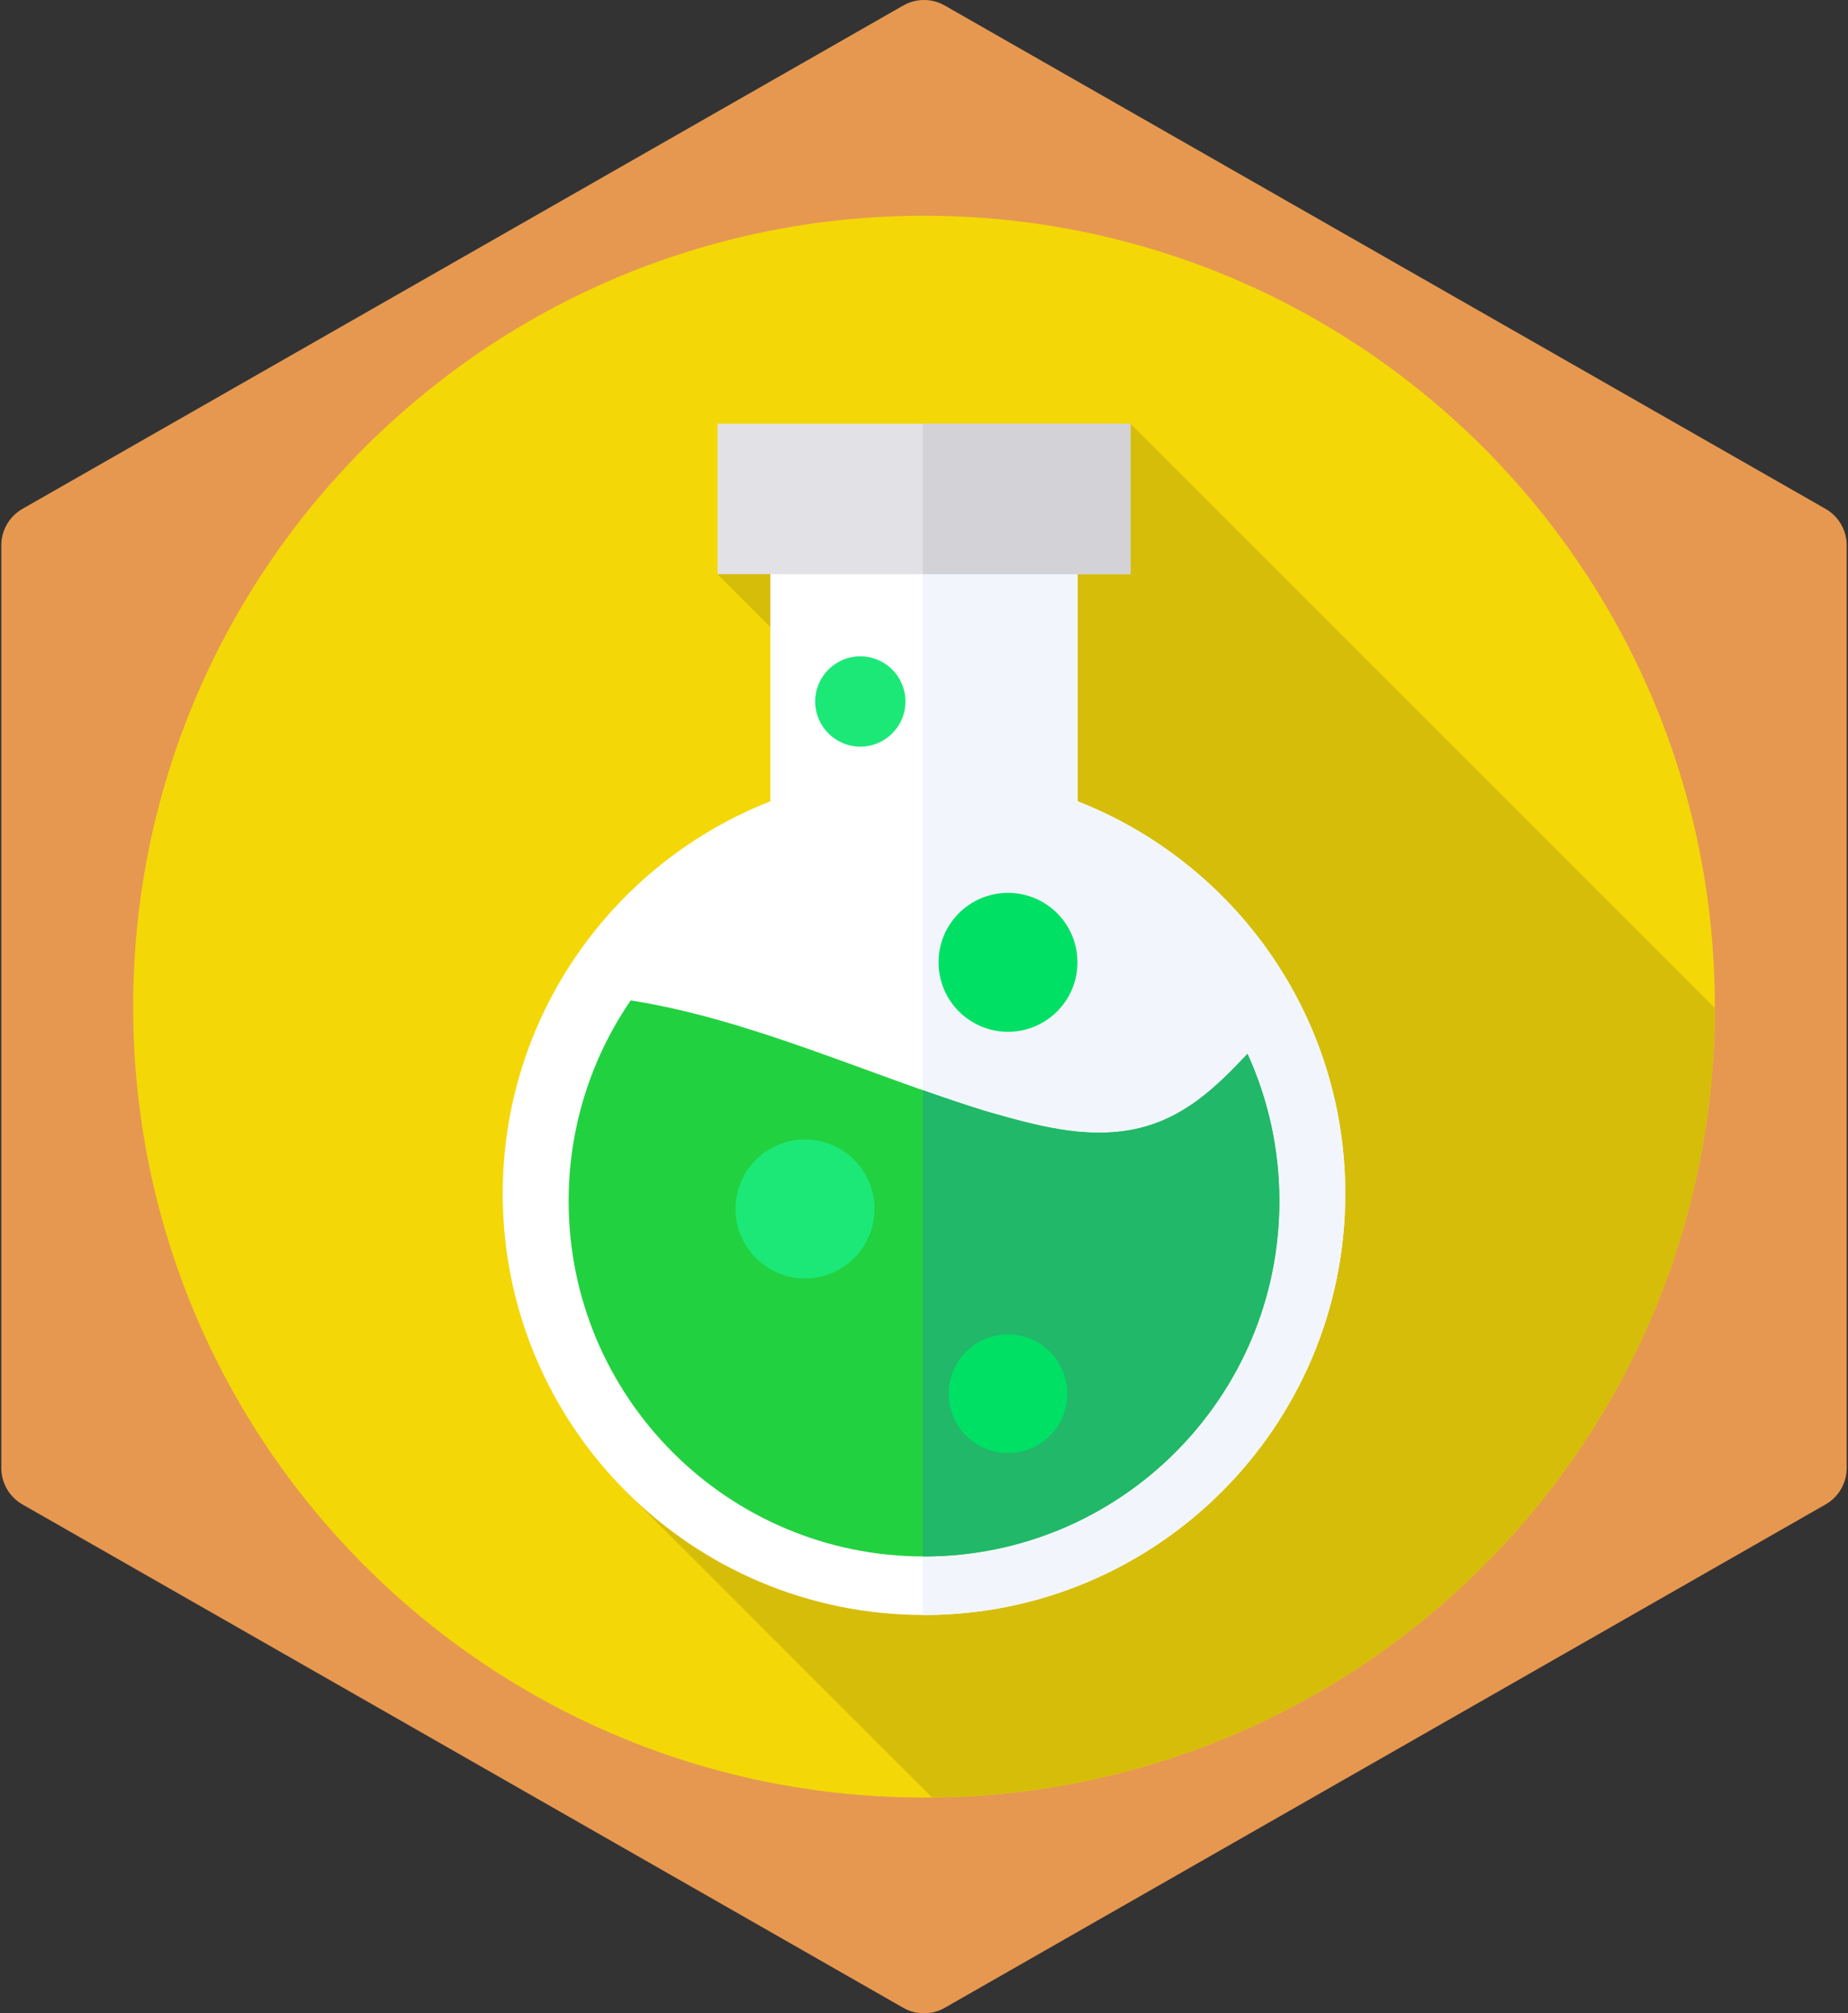 <svg xmlns="http://www.w3.org/2000/svg" xmlns:xlink="http://www.w3.org/1999/xlink" width="470" height="512" version="1.1" viewBox="0 0 470 512"><rect x="0" y="0" width="470" height="512" fill="#333333" stroke="none"/><title>alchemist</title><desc>Created with Sketch.</desc><g id="Page-1" fill="none" fill-rule="evenodd" stroke="none" stroke-width="1"><g id="alchemist" fill-rule="nonzero"><path id="Shape" fill="#E69851" d="M464.291,129.408 L240.291,1.408 C237.006,-0.469 232.995,-0.469 229.71,1.408 L5.71,129.408 C2.382,131.307 0.334,134.848 0.334,138.667 L0.334,373.334 C0.334,377.153 2.382,380.694 5.71,382.593 L229.71,510.593 C231.353,511.532 233.166,512.001 235.001,512.001 C236.836,512.001 238.649,511.532 240.292,510.593 L464.292,382.593 C467.62,380.694 469.668,377.153 469.668,373.334 L469.668,138.667 C469.667,134.848 467.619,131.307 464.291,129.408 Z"/><g id="Group" transform="translate(33.866, 54.866)"><path id="Shape" fill="#F4D706" d="M402.267,201.134 C402.267,312.218 312.218,402.267 201.134,402.267 C90.049,402.267 0,312.218 0,201.134 C0,90.049 90.049,0 201.134,0 C312.218,0 402.267,90.049 402.267,201.134 Z"/><path id="Shape" fill="#D6BD09" d="M203.153,402.243 C313.179,401.156 402.058,311.748 402.261,201.514 L253.654,52.907 L148.613,91.142 L216.727,159.256 L125.168,324.255 L203.153,402.243 Z"/><path id="Shape" fill="#FFF" d="M240.203,148.911 L240.203,59.208 L162.065,59.208 L162.065,148.911 C122.213,164.526 93.993,203.319 93.993,248.704 C93.993,307.875 141.959,355.845 201.134,355.845 C260.308,355.845 308.274,307.875 308.274,248.704 C308.274,203.319 280.054,164.526 240.203,148.911 Z"/><path id="Shape" fill="#F2F6FC" d="M240.203,148.911 L240.203,59.208 L200.824,59.208 L200.824,355.842 C200.928,355.842 201.029,355.845 201.134,355.845 C260.308,355.845 308.274,307.875 308.274,248.704 C308.274,203.319 280.054,164.526 240.203,148.911 Z"/><path id="Shape" fill="#22D140" d="M254.995,232.232 C242.213,234.97 229.433,231.321 216.654,227.669 C186.356,218.24 157.05,204.359 126.543,199.544 C116.587,214.067 110.756,231.64 110.756,250.576 C110.756,300.491 151.218,340.954 201.134,340.954 C251.049,340.954 291.511,300.491 291.511,250.576 C291.511,237.22 288.608,224.544 283.406,213.137 C275.435,221.641 267.232,229.571 254.995,232.232 Z"/><path id="Shape" fill="#21B869" d="M283.406,213.137 C275.435,221.641 267.232,229.571 254.995,232.232 C242.216,234.97 229.433,231.318 216.654,227.666 C211.35,226.017 206.078,224.228 200.824,222.378 L200.824,340.95 C200.928,340.95 201.029,340.954 201.134,340.954 C251.049,340.954 291.511,300.491 291.511,250.576 C291.511,237.22 288.608,224.544 283.406,213.137 Z"/><polygon id="Shape" fill="#E1E1E6" points="148.613 52.907 253.654 52.907 253.654 91.142 148.613 91.142"/><polygon id="Shape" fill="#D2D2D7" points="200.824 52.907 253.654 52.907 253.654 91.142 200.824 91.142"/><path id="Shape" fill="#1CE878" d="M188.538,252.583 C188.538,262.34 180.629,270.249 170.873,270.249 C161.116,270.249 153.207,262.34 153.207,252.583 C153.207,242.827 161.116,234.918 170.873,234.918 C180.629,234.918 188.538,242.827 188.538,252.583 Z"/><path id="Shape" fill="#00E065" d="M240.163,189.861 C240.163,199.617 232.254,207.529 222.497,207.529 C212.741,207.529 204.832,199.617 204.832,189.861 C204.832,180.104 212.741,172.195 222.497,172.195 C232.254,172.195 240.163,180.104 240.163,189.861 Z"/><path id="Shape" fill="#00E065" d="M237.576,299.577 C237.576,307.903 230.827,314.655 222.497,314.655 C214.171,314.655 207.419,307.903 207.419,299.577 C207.419,291.247 214.171,284.495 222.497,284.495 C230.827,284.495 237.576,291.247 237.576,299.577 Z"/><path id="Shape" fill="#1CE878" d="M196.419,123.529 C196.419,129.87 191.279,135.011 184.941,135.011 C178.601,135.011 173.46,129.87 173.46,123.529 C173.46,117.189 178.601,112.051 184.941,112.051 C191.279,112.051 196.419,117.189 196.419,123.529 Z"/></g></g></g></svg>